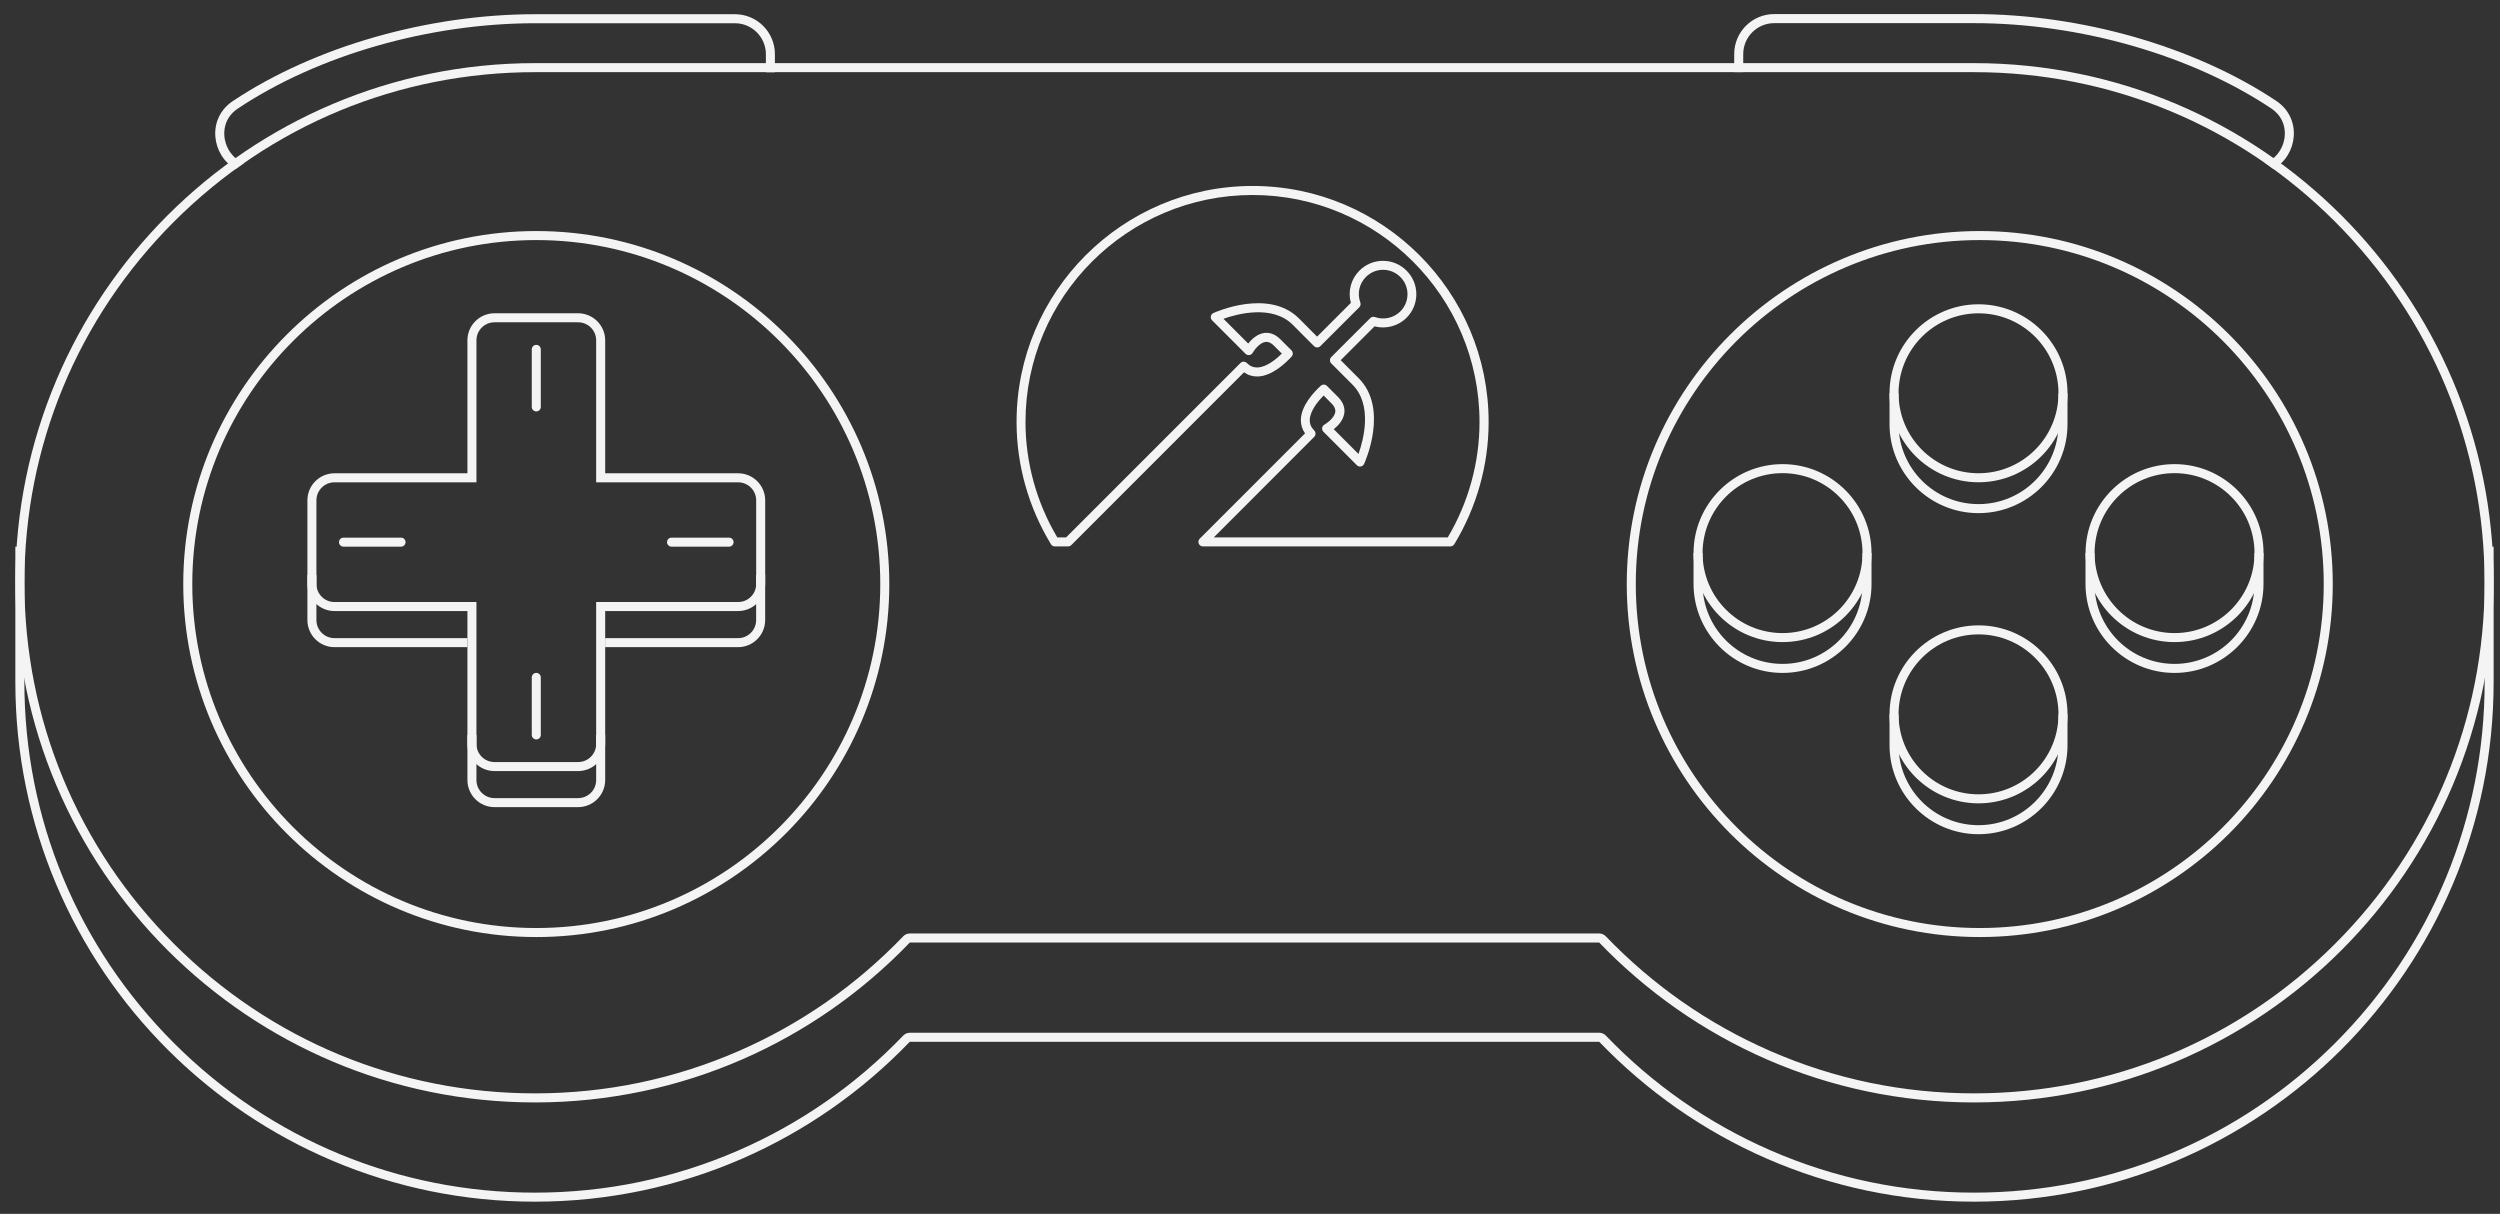 <?xml version="1.0" encoding="UTF-8" standalone="no"?>
<!-- Generator: Adobe Illustrator 22.1.0, SVG Export Plug-In . SVG Version: 6.00 Build 0)  -->

<svg
   version="1.1"
   id="Layer_5"
   x="0px"
   y="0px"
   width="554"
   height="269"
   viewBox="0 0 554 269"
   enable-background="new 0 0 600 350"
   xml:space="preserve"
   sodipodi:docname="solarus.svg"
   inkscape:version="1.2.2 (732a01da63, 2022-12-09)"
   xmlns:inkscape="http://www.inkscape.org/namespaces/inkscape"
   xmlns:sodipodi="http://sodipodi.sourceforge.net/DTD/sodipodi-0.dtd"
   xmlns="http://www.w3.org/2000/svg"
   xmlns:svg="http://www.w3.org/2000/svg"><rect x="0" y="0" width="554" height="269" fill="#333333" stroke="none"/><defs
   id="defs51" /><sodipodi:namedview
   id="namedview49"
   pagecolor="#000000"
   bordercolor="#111111"
   borderopacity="1"
   inkscape:showpageshadow="0"
   inkscape:pageopacity="0"
   inkscape:pagecheckerboard="1"
   inkscape:deskcolor="#d1d1d1"
   showgrid="false"
   inkscape:zoom="2.0383333"
   inkscape:cx="300.4906"
   inkscape:cy="175.14309"
   inkscape:window-width="1920"
   inkscape:window-height="1009"
   inkscape:window-x="-8"
   inkscape:window-y="-8"
   inkscape:window-maximized="1"
   inkscape:current-layer="Layer_5" />
<path
   fill="#f4f4f4"
   d="m 437.44,15.99 c 30.22,0 58.64,11.77 80.01,33.14 21.37,21.37 33.14,49.79 33.14,80.01 0,30.22 -11.77,58.64 -33.14,80.01 -21.37,21.37 -49.79,33.14 -80.01,33.14 -15.68,0 -30.85,-3.15 -45.11,-9.37 -13.76,-6 -26.04,-14.56 -36.5,-25.45 -0.38,-0.39 -0.9,-0.61 -1.44,-0.61 H 278 201.61 c -0.54,0 -1.07,0.22 -1.44,0.61 -10.46,10.89 -22.74,19.45 -36.5,25.45 -14.26,6.21 -29.43,9.37 -45.11,9.37 -30.22,0 -58.64,-11.77 -80.01,-33.14 C 17.18,187.78 5.41,159.36 5.41,129.14 5.41,98.92 17.18,70.5 38.55,49.13 59.92,27.76 88.34,15.99 118.56,15.99 H 278 437.44 m 0,-2 H 278 118.56 c -63.6,0 -115.15,51.56 -115.15,115.15 0,63.59 51.55,115.16 115.15,115.16 32.65,0 62.1,-13.61 83.05,-35.43 H 278 354.39 c 20.96,21.82 50.4,35.43 83.05,35.43 63.6,0 115.15,-51.56 115.15,-115.15 0,-63.59 -51.55,-115.16 -115.15,-115.16 z"
   id="path2" />
<path
   fill="#f4f4f4"
   d="m 550.6,121.14 v 2 4.35 23.65 c 0,30.22 -11.77,58.64 -33.14,80.01 -21.37,21.37 -49.79,33.14 -80.01,33.14 -15.68,0 -30.85,-3.15 -45.11,-9.37 -13.76,-6 -26.04,-14.56 -36.5,-25.45 -0.38,-0.39 -0.9,-0.61 -1.44,-0.61 H 278 201.61 c -0.54,0 -1.07,0.22 -1.44,0.61 -10.46,10.89 -22.74,19.45 -36.5,25.45 -14.26,6.21 -29.43,9.37 -45.11,9.37 -30.22,0 -58.64,-11.77 -80.01,-33.14 C 17.18,209.78 5.4,181.37 5.4,151.14 v -23.65 -4.35 -2 h -2 c 0,9.56 0,19.62 0,30 0,63.6 51.56,115.15 115.15,115.15 32.65,0 62.1,-13.61 83.05,-35.43 h 76.4 76.39 c 20.96,21.82 50.4,35.43 83.05,35.43 63.6,0 115.15,-51.56 115.15,-115.15 0,-14.6 0,-24.06 0,-30 z"
   id="path4" />
<path
   fill="#f4f4f4"
   d="m 52.22,37.46 c 0.62,-0.45 1.23,-0.89 1.86,-1.32 C 51.87,35.32 50.55,33.45 50.01,31.67 49.3,29.32 49.64,26.09 52.74,24.03 70.5,12.21 95.11,5.15 118.58,5.15 h 44.28 c 3.78,0 6.86,3.08 6.86,6.86 v 4 h 2 v -4 c 0,-4.89 -3.96,-8.86 -8.86,-8.86 h -44.28 c -23.54,0 -48.72,7.08 -66.95,19.22 -5.9,3.9 -4.72,12.11 0.59,15.09 z"
   id="path6" />
<path
   fill="#f4f4f4"
   d="m 386.3,15.99 v -4 c 0,-3.78 3.08,-6.86 6.86,-6.86 h 44.28 c 23.47,0 48.08,7.06 65.84,18.88 3.09,2.06 3.44,5.3 2.73,7.64 -0.54,1.78 -1.86,3.65 -4.07,4.47 0.62,0.43 1.24,0.88 1.86,1.32 5.31,-2.97 6.48,-11.18 0.59,-15.1 C 486.16,10.2 460.99,3.12 437.44,3.12 h -44.28 c -4.89,0 -8.86,3.97 -8.86,8.86 v 4 h 2 z"
   id="path8" />
<path
   fill="#f4f4f4"
   d="m 321.4,121.08 h -54.84 c -0.4,0 -0.77,-0.24 -0.92,-0.62 -0.15,-0.37 -0.07,-0.8 0.22,-1.09 L 289.2,96.03 c -0.64,-0.9 -0.95,-1.91 -0.93,-3.01 0.07,-3.1 2.79,-6.05 4.41,-7.53 0.39,-0.36 1,-0.35 1.38,0.03 l 2.44,2.45 c 1.38,1.38 1.52,2.71 1.4,3.58 -0.22,1.59 -1.42,2.83 -2.34,3.56 l 5.48,5.49 c 1.11,-3.13 3.18,-10.86 -1.34,-15.37 l -0.56,-0.56 c -1.93,-1.93 -3.23,-3.23 -4.13,-4.14 -0.39,-0.39 -0.39,-1.02 0,-1.41 l 8.64,-8.63 c 0.27,-0.27 0.68,-0.36 1.04,-0.23 1.96,0.7 4.16,0.21 5.62,-1.25 1.03,-1.02 1.59,-2.38 1.59,-3.82 0,-1.44 -0.56,-2.79 -1.59,-3.81 -1.02,-1.02 -2.37,-1.59 -3.81,-1.59 0,0 0,0 0,0 -1.44,0 -2.79,0.56 -3.81,1.58 -1.49,1.49 -1.97,3.66 -1.24,5.67 0.13,0.36 0.04,0.77 -0.23,1.05 l -8.62,8.61 c -0.39,0.39 -1.02,0.39 -1.41,0 -0.76,-0.75 -1.8,-1.79 -3.25,-3.25 l -1.46,-1.47 c -4.51,-4.51 -12.24,-2.44 -15.36,-1.34 l 5.48,5.49 c 0.73,-0.92 1.96,-2.12 3.55,-2.34 0.88,-0.12 2.21,0.02 3.59,1.4 0.85,0.86 1.67,1.69 2.44,2.44 0.38,0.38 0.4,0.99 0.04,1.39 -1.18,1.3 -4.28,4.33 -7.51,4.41 -1.13,0.02 -2.13,-0.28 -3.03,-0.93 l -13.39,13.39 c -8.74,8.74 -19.02,19.03 -24.89,24.9 -0.19,0.19 -0.44,0.29 -0.71,0.29 h -2.95 c -0.35,0 -0.67,-0.18 -0.85,-0.48 -4.98,-8.2 -7.62,-17.57 -7.62,-27.09 0,-28.84 23.47,-52.3 52.31,-52.3 28.84,0 52.3,23.46 52.3,52.3 0,9.51 -2.63,18.88 -7.61,27.09 -0.19,0.29 -0.52,0.48 -0.87,0.48 z m -52.42,-2 h 51.85 c 4.6,-7.78 7.03,-16.6 7.03,-25.57 0,-27.74 -22.56,-50.3 -50.3,-50.3 -27.74,0 -50.31,22.57 -50.31,50.3 0,8.97 2.43,17.8 7.04,25.57 h 1.96 c 5.91,-5.91 16,-16.01 24.6,-24.6 l 14.04,-14.04 c 0.39,-0.39 1.02,-0.39 1.41,0 0.69,0.69 1.43,1.01 2.34,0.99 2.04,-0.05 4.23,-1.9 5.42,-3.07 -0.56,-0.56 -1.15,-1.16 -1.75,-1.76 -0.65,-0.64 -1.26,-0.92 -1.9,-0.83 -1.29,0.18 -2.5,1.84 -2.82,2.41 -0.15,0.27 -0.43,0.46 -0.74,0.5 -0.32,0.04 -0.62,-0.06 -0.84,-0.28 l -7.41,-7.42 c -0.23,-0.23 -0.33,-0.56 -0.28,-0.88 0.06,-0.32 0.27,-0.6 0.57,-0.73 0.5,-0.23 12.28,-5.49 18.98,1.21 l 1.46,1.47 c 1.05,1.05 1.88,1.88 2.54,2.55 l 7.48,-7.48 c -0.69,-2.57 0.01,-5.26 1.9,-7.15 1.39,-1.4 3.25,-2.17 5.22,-2.17 0,0 0,0 0,0 1.97,0 3.83,0.77 5.22,2.17 1.4,1.39 2.17,3.25 2.17,5.22 0,1.98 -0.77,3.84 -2.18,5.23 -1.84,1.85 -4.57,2.56 -7.08,1.9 l -7.5,7.5 c 0.84,0.84 1.95,1.96 3.42,3.43 l 0.56,0.56 c 6.71,6.71 1.43,18.49 1.21,18.99 -0.14,0.3 -0.41,0.51 -0.73,0.57 -0.32,0.06 -0.65,-0.05 -0.88,-0.28 l -7.41,-7.42 c -0.22,-0.22 -0.33,-0.53 -0.28,-0.84 0.04,-0.31 0.23,-0.58 0.5,-0.73 0.61,-0.35 2.24,-1.53 2.41,-2.82 0.08,-0.62 -0.19,-1.24 -0.84,-1.89 l -1.75,-1.75 c -1.17,1.2 -3.03,3.41 -3.07,5.43 -0.02,0.88 0.31,1.64 0.99,2.32 0.19,0.19 0.29,0.44 0.29,0.71 0,0.27 -0.11,0.52 -0.29,0.71 z"
   id="path10" />
<path
   fill="#f4f4f4"
   d="m 128.11,71.42 c 2.21,0 4,1.79 4,4 v 31.46 h 31.46 c 2.21,0 4,1.79 4,4 v 18.53 c 0,2.21 -1.79,4 -4,4 h -31.46 v 31.46 c 0,2.21 -1.79,4 -4,4 h -18.53 c -2.21,0 -4,-1.79 -4,-4 V 133.41 H 74.12 c -2.21,0 -4,-1.79 -4,-4 v -18.53 c 0,-2.21 1.79,-4 4,-4 h 31.46 V 75.42 c 0,-2.21 1.79,-4 4,-4 h 18.53 m 0,-2 h -18.53 c -3.31,0 -6,2.69 -6,6 v 29.46 H 74.12 c -3.31,0 -6,2.69 -6,6 v 18.53 c 0,3.31 2.69,6 6,6 h 29.46 v 29.46 c 0,3.31 2.69,6 6,6 h 18.53 c 3.31,0 6,-2.69 6,-6 v -29.46 h 29.46 c 3.31,0 6,-2.69 6,-6 v -18.53 c 0,-3.31 -2.69,-6 -6,-6 H 134.11 V 75.42 c 0,-3.3 -2.7,-6 -6,-6 z"
   id="path12" />
<path
   fill="#f4f4f4"
   d="M 103.58,141.41 H 74.12 c -2.21,0 -4,-1.79 -4,-4 v -10 h -2 v 10 c 0,3.31 2.69,6 6,6 h 29.46 z"
   id="path14" />
<path
   fill="#f4f4f4"
   d="m 132.11,162.86 v 10 c 0,2.21 -1.79,4 -4,4 h -18.53 c -2.21,0 -4,-1.79 -4,-4 v -10 h -2 v 10 c 0,3.31 2.69,6 6,6 h 18.53 c 3.31,0 6,-2.69 6,-6 v -10 z"
   id="path16" />
<path
   fill="#f4f4f4"
   d="m 167.56,127.41 v 10 c 0,2.21 -1.79,4 -4,4 H 134.1 v 2 h 29.46 c 3.31,0 6,-2.69 6,-6 v -10 z"
   id="path18" />
<path
   fill="#f4f4f4"
   d="m 118.84,91.17 c -0.55,0 -1,-0.45 -1,-1 V 77.42 c 0,-0.55 0.45,-1 1,-1 0.55,0 1,0.45 1,1 v 12.75 c 0,0.56 -0.44,1 -1,1 z"
   id="path20" />
<path
   fill="#f4f4f4"
   d="m 118.84,163.86 c -0.55,0 -1,-0.45 -1,-1 v -12.75 c 0,-0.55 0.45,-1 1,-1 0.55,0 1,0.45 1,1 v 12.75 c 0,0.55 -0.44,1 -1,1 z"
   id="path22" />
<path
   fill="#f4f4f4"
   d="M 88.87,121.14 H 76.12 c -0.55,0 -1,-0.45 -1,-1 0,-0.55 0.45,-1 1,-1 h 12.75 c 0.55,0 1,0.45 1,1 0,0.55 -0.44,1 -1,1 z"
   id="path24" />
<path
   fill="#f4f4f4"
   d="m 161.56,121.14 h -12.75 c -0.55,0 -1,-0.45 -1,-1 0,-0.55 0.45,-1 1,-1 h 12.75 c 0.55,0 1,0.45 1,1 0,0.55 -0.45,1 -1,1 z"
   id="path26" />
<path
   fill="#f4f4f4"
   d="m 395.01,104.85 c 9.78,0 17.72,7.93 17.72,17.72 0,9.78 -7.93,17.72 -17.72,17.72 -9.79,0 -17.72,-7.93 -17.72,-17.72 0.01,-9.79 7.94,-17.72 17.72,-17.72 m 0,-2 c -10.87,0 -19.72,8.84 -19.72,19.72 0,10.88 8.84,19.72 19.72,19.72 10.88,0 19.72,-8.84 19.72,-19.72 0,-10.88 -8.85,-19.72 -19.72,-19.72 z"
   id="path28" />
<path
   fill="#f4f4f4"
   d="m 412.73,129.4 c 0,9.78 -7.93,17.72 -17.72,17.72 v 0 c -9.78,0 -17.72,-7.93 -17.72,-17.72 v -6.84 h -2 v 6.84 c 0,10.87 8.84,19.72 19.72,19.72 10.88,0 19.72,-8.84 19.72,-19.72 v -6.84 h -2 z"
   id="path30" />
<path
   fill="#f4f4f4"
   d="m 481.88,104.85 c 9.78,0 17.72,7.93 17.72,17.72 0,9.78 -7.93,17.72 -17.72,17.72 -9.79,0 -17.72,-7.93 -17.72,-17.72 0,-9.79 7.93,-17.72 17.72,-17.72 m 0,-2 c -10.87,0 -19.72,8.84 -19.72,19.72 0,10.88 8.84,19.72 19.72,19.72 10.88,0 19.72,-8.84 19.72,-19.72 0,-10.88 -8.85,-19.72 -19.72,-19.72 z"
   id="path32" />
<path
   fill="#f4f4f4"
   d="m 499.59,129.4 c 0,9.78 -7.93,17.72 -17.72,17.72 v 0 c -9.78,0 -17.72,-7.93 -17.72,-17.72 v -6.84 h -2 v 6.84 c 0,10.87 8.84,19.72 19.72,19.72 10.87,0 19.72,-8.84 19.72,-19.72 v -6.84 h -2 z"
   id="path34" />
<path
   fill="#f4f4f4"
   d="m 438.44,69.43 c 9.78,0 17.72,7.93 17.72,17.72 0,9.79 -7.93,17.72 -17.72,17.72 -9.79,0 -17.72,-7.93 -17.72,-17.72 0,-9.79 7.94,-17.72 17.72,-17.72 m 0,-2 c -10.87,0 -19.72,8.84 -19.72,19.72 0,10.88 8.84,19.72 19.72,19.72 10.88,0 19.72,-8.84 19.72,-19.72 0,-10.88 -8.85,-19.72 -19.72,-19.72 z"
   id="path36" />
<path
   fill="#f4f4f4"
   d="m 456.16,93.99 c 0,9.78 -7.93,17.72 -17.72,17.72 v 0 c -9.78,0 -17.72,-7.93 -17.72,-17.72 v -6.84 h -2 v 6.84 c 0,10.87 8.84,19.72 19.72,19.72 10.88,0 19.72,-8.84 19.72,-19.72 v -6.84 h -2 z"
   id="path38" />
<path
   fill="#f4f4f4"
   d="m 438.44,140.58 c 9.78,0 17.72,7.93 17.72,17.72 0,9.78 -7.93,17.72 -17.72,17.72 -9.79,0 -17.72,-7.93 -17.72,-17.72 0.01,-9.79 7.94,-17.72 17.72,-17.72 m 0,-2 c -10.87,0 -19.72,8.84 -19.72,19.72 0,10.88 8.84,19.72 19.72,19.72 10.88,0 19.72,-8.84 19.72,-19.72 0,-10.88 -8.85,-19.72 -19.72,-19.72 z"
   id="path40" />
<path
   fill="#f4f4f4"
   d="m 456.16,165.14 c 0,9.78 -7.93,17.72 -17.72,17.72 v 0 c -9.78,0 -17.72,-7.93 -17.72,-17.72 v -6.84 h -2 v 6.84 c 0,10.87 8.84,19.72 19.72,19.72 10.88,0 19.72,-8.84 19.72,-19.72 v -6.84 h -2 z"
   id="path42" />
<path
   fill="#f4f4f4"
   d="m 438.71,207.65 c -43.13,0 -78.22,-35.09 -78.22,-78.22 0,-43.13 35.09,-78.23 78.22,-78.23 43.13,0 78.23,35.09 78.23,78.23 0,43.13 -35.1,78.22 -78.23,78.22 z m 0,-154.45 c -42.03,0 -76.22,34.19 -76.22,76.23 0,42.03 34.19,76.22 76.22,76.22 42.03,0 76.23,-34.19 76.23,-76.22 0,-42.03 -34.2,-76.23 -76.23,-76.23 z"
   id="path44" />
<path
   fill="#f4f4f4"
   d="m 118.84,207.65 c -43.13,0 -78.23,-35.09 -78.23,-78.22 0,-43.13 35.09,-78.23 78.23,-78.23 43.14,0 78.23,35.09 78.23,78.23 0,43.13 -35.09,78.22 -78.23,78.22 z m 0,-154.45 c -42.03,0 -76.23,34.19 -76.23,76.23 0,42.03 34.19,76.22 76.23,76.22 42.04,0 76.23,-34.19 76.23,-76.22 0,-42.03 -34.2,-76.23 -76.23,-76.23 z"
   id="path46" />
</svg>
